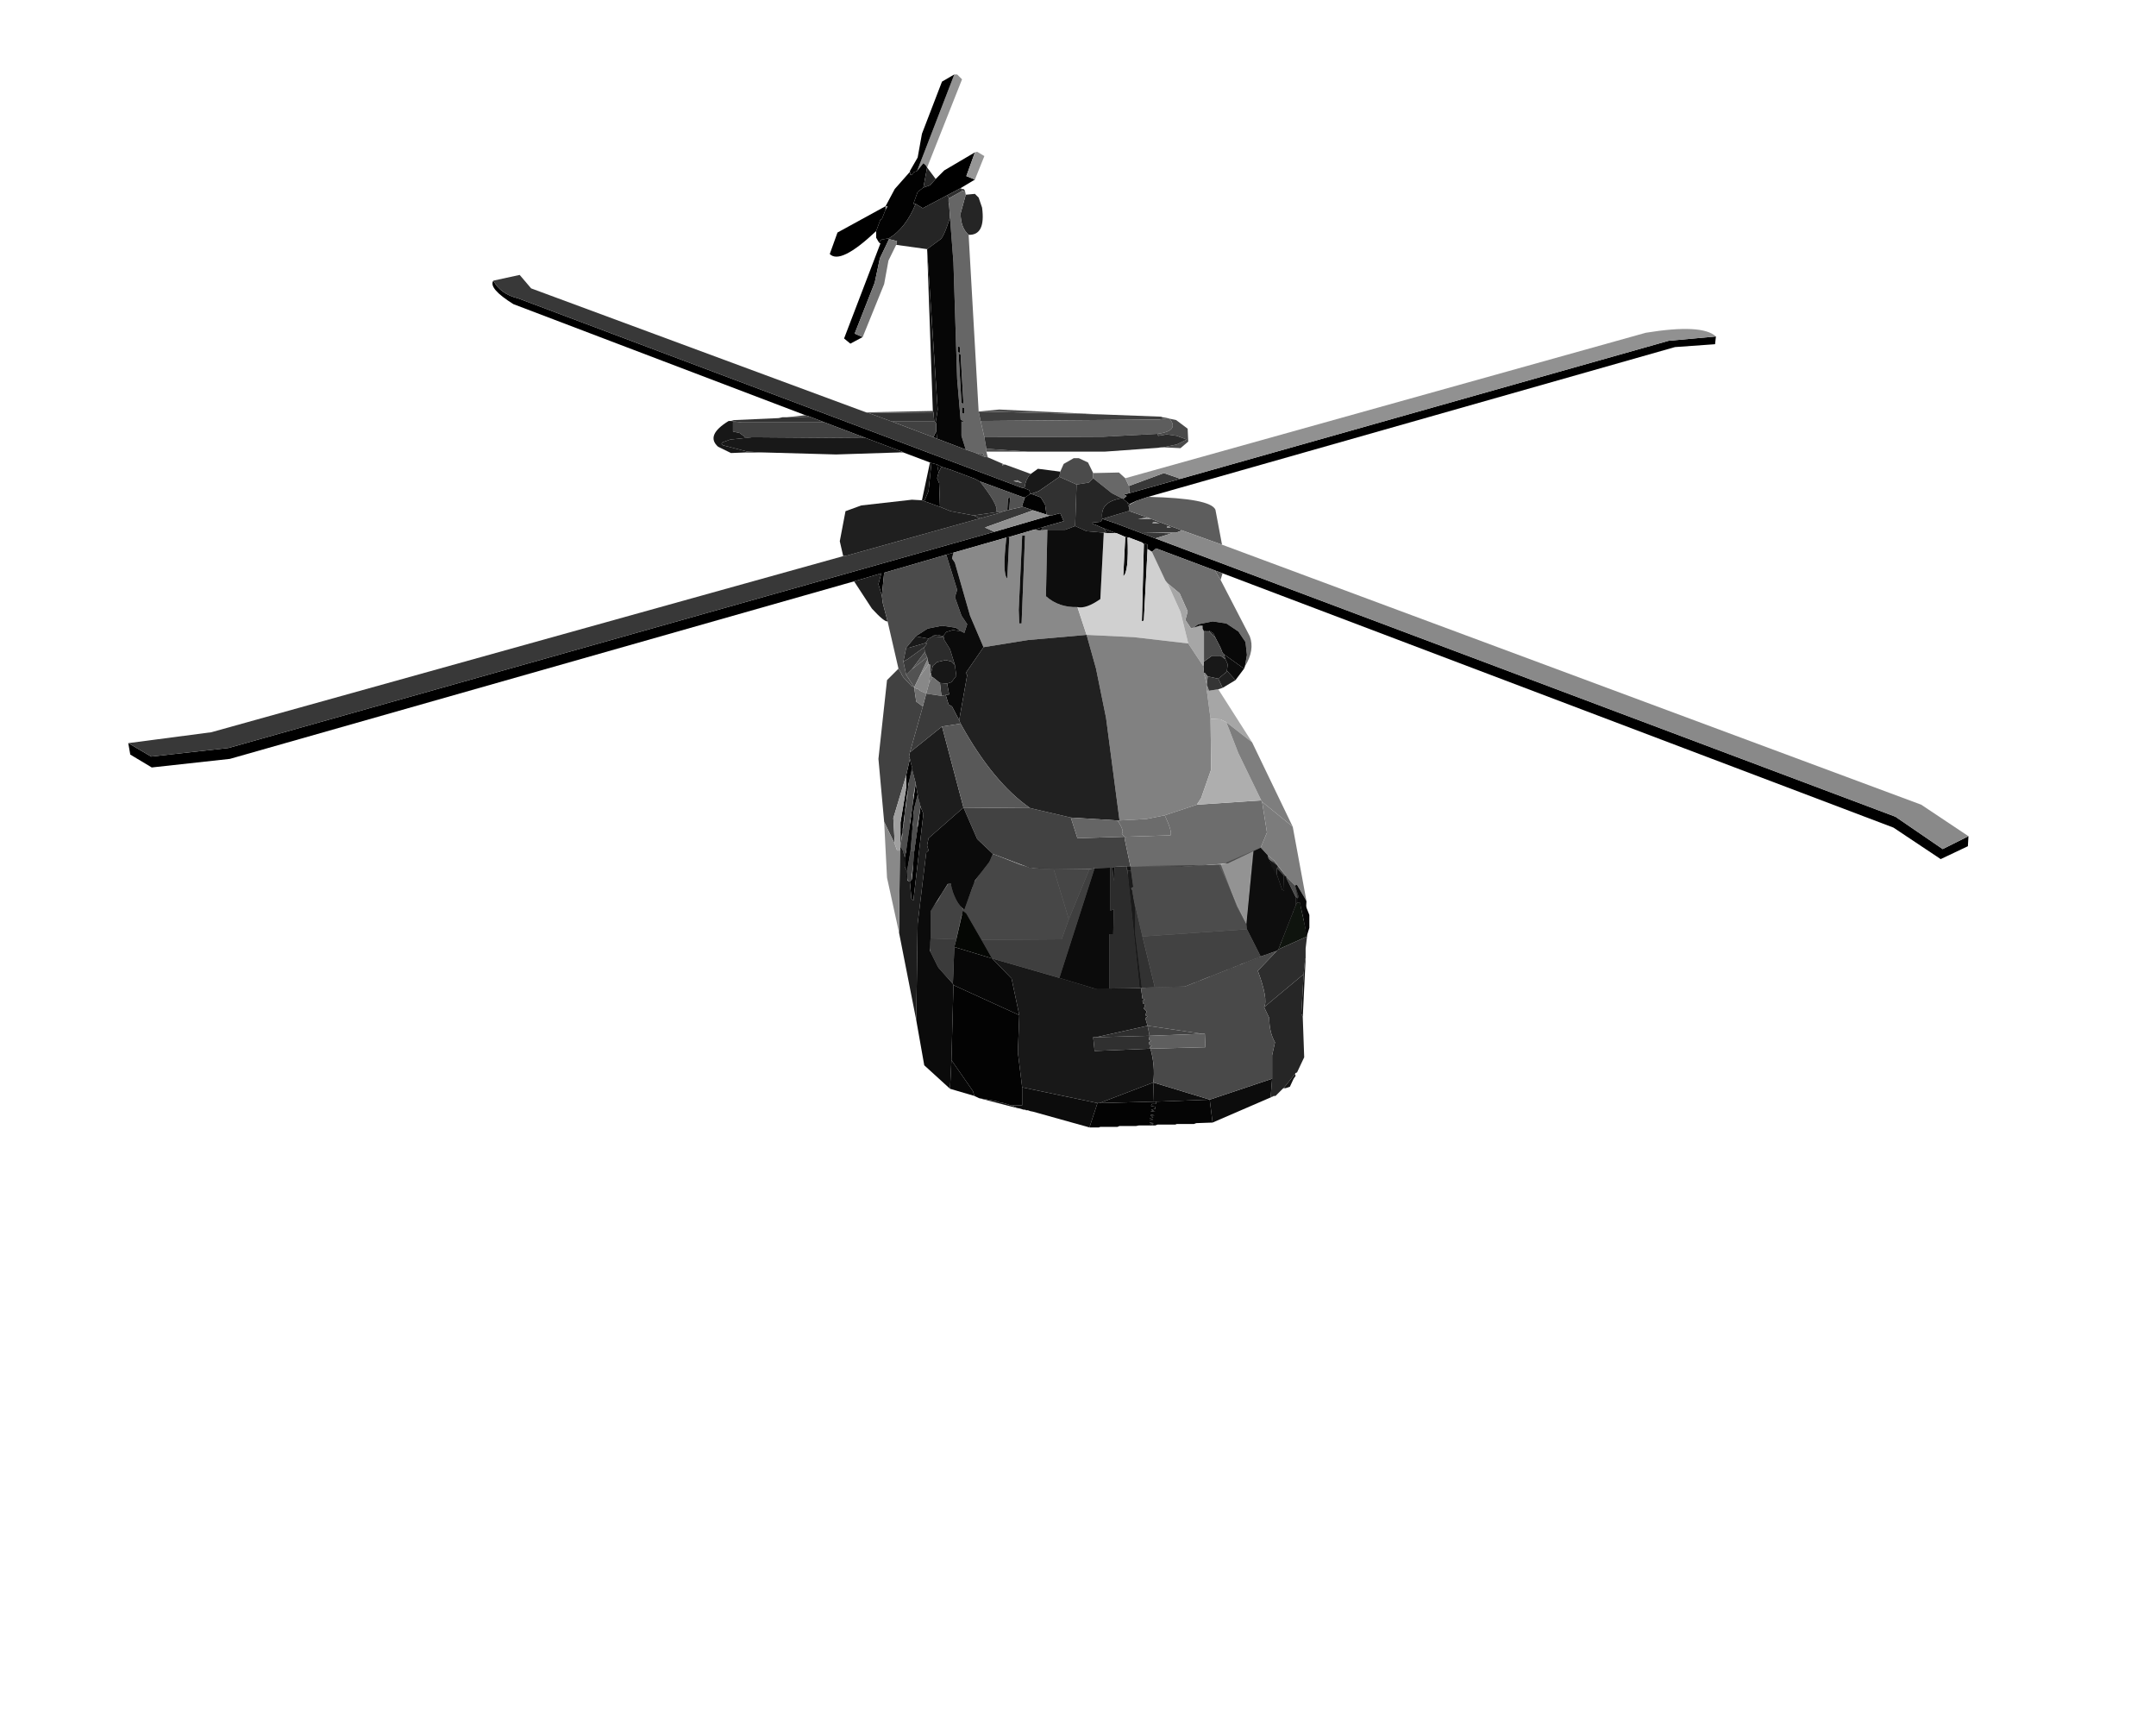 <?xml version="1.0" encoding="UTF-8" standalone="no"?>
<svg xmlns:xlink="http://www.w3.org/1999/xlink" height="299.1px" width="376.5px" xmlns="http://www.w3.org/2000/svg">
  <g transform="matrix(1.0, 0.0, 0.0, 1.0, 182.65, 150.0)">
    <use height="183.85" transform="matrix(1.0, 0.0, 0.0, 1.0, -160.25, -137.0)" width="321.35" xlink:href="#shape0"/>
  </g>
  <defs>
    <g id="shape0" transform="matrix(1.0, 0.0, 0.0, 1.0, 160.25, 137.0)">
      <path d="M-16.0 -137.0 L-15.5 -137.0 -14.65 -136.15 -20.75 -120.75 -21.0 -121.15 -21.4 -121.5 -22.5 -120.15 -16.0 -137.0" fill="#939393" fill-rule="evenodd" stroke="none"/>
      <path d="M-22.5 -120.15 L-21.4 -121.5 -21.0 -121.15 -20.75 -120.75 -21.4 -117.25 -22.4 -116.5 -23.15 -114.4 -22.75 -114.4 Q-24.5 -110.15 -27.4 -108.4 L-28.75 -108.15 -29.15 -107.65 -29.65 -108.5 -29.65 -109.65 -28.9 -111.65 -28.65 -111.75 -28.0 -113.4 -27.65 -114.0 -28.0 -114.0 -26.4 -117.0 -23.75 -120.0 -23.65 -119.75 -23.75 -119.5 -23.4 -119.5 -23.15 -119.75 -23.15 -119.9 -22.5 -120.15 M-19.65 -73.65 L-19.15 -74.75 -19.0 -73.4 -19.65 -73.65 M-20.0 -69.15 L-19.0 -68.9 -18.75 -67.5 -19.0 -66.5 -18.65 -65.65 -18.5 -61.5 -21.25 -62.5 -20.5 -64.25 -20.0 -69.15 M-3.65 -63.15 L-2.75 -63.75 -2.65 -63.75 -2.5 -63.75 -0.9 -63.15 -0.15 -61.9 0.1 -60.15 -2.25 -60.9 -4.0 -61.5 -4.15 -61.5 -4.15 -61.75 -3.75 -62.9 -3.65 -63.15 M-0.4 -58.0 L-0.9 -57.4 -1.25 -57.4 -2.15 -57.5 -0.4 -58.0 M-24.4 -14.65 L-23.75 -17.5 -23.5 -16.4 -23.4 -16.15 -23.4 -15.75 -24.0 -13.15 -25.4 -2.15 -25.4 -6.4 -24.4 -12.4 -24.4 -14.65 M-22.75 -13.25 L-22.4 -11.25 -23.0 -8.9 -23.65 -1.4 -24.25 2.1 -24.65 1.35 -24.65 -0.25 -24.4 -1.5 -22.75 -13.25 M-21.9 -9.15 L-21.4 -7.9 -23.15 7.25 -23.5 6.85 -23.75 4.0 -23.4 3.5 -23.0 -1.4 -21.9 -9.15 M38.85 -0.15 L39.6 0.6 39.35 0.75 38.85 -0.15" fill="#020202" fill-rule="evenodd" stroke="none"/>
      <path d="M19.1 -56.0 L148.35 -7.4 156.6 -1.75 161.1 -4.0 161.0 -2.25 156.25 0.0 148.0 -5.5 30.85 -49.9 29.5 -50.4 Q24.4 -52.3 19.25 -54.25 L18.5 -53.65 17.75 -54.15 17.75 -54.9 17.5 -55.0 17.1 -55.0 16.85 -55.25 14.5 -56.15 14.25 -56.15 14.0 -56.25 13.85 -56.25 12.35 -56.9 12.25 -56.9 10.1 -57.75 Q9.35 -58.05 8.6 -58.4 L8.25 -58.5 8.1 -58.75 9.6 -58.9 9.85 -59.4 12.1 -58.65 19.1 -56.0 M23.5 -66.4 L108.75 -90.5 117.0 -91.25 116.85 -89.9 109.85 -89.4 17.85 -63.25 16.1 -62.65 16.0 -62.65 14.6 -62.0 Q14.45 -62.1 14.25 -62.25 L13.5 -62.9 14.1 -63.4 13.6 -63.65 14.6 -63.9 23.5 -66.4 M-19.25 -118.75 L-17.75 -120.25 -12.4 -123.4 -13.9 -119.25 -12.4 -118.65 -14.9 -117.15 -17.25 -115.9 -21.5 -113.65 -22.75 -114.4 -23.15 -114.4 -22.4 -116.5 -21.4 -117.25 -20.25 -117.65 -19.25 -118.75 M-23.75 -120.0 L-23.75 -120.15 -22.4 -122.5 -21.65 -126.65 -18.15 -135.75 -16.0 -137.0 -22.5 -120.15 -23.15 -119.9 -23.15 -119.75 -23.4 -119.5 -23.75 -119.5 -23.65 -119.75 -23.75 -120.0 M-27.4 -108.4 L-27.4 -108.25 -29.0 -104.9 -29.9 -100.65 -33.4 -91.75 -32.0 -91.15 -34.15 -90.0 -35.25 -90.9 -28.9 -107.5 -29.15 -107.65 -28.75 -108.15 -27.4 -108.4 M-28.0 -114.0 L-28.0 -113.4 -28.65 -111.75 -28.9 -111.65 -29.65 -109.65 Q-35.9 -103.75 -37.75 -105.65 L-36.4 -109.4 -28.0 -114.0 M-96.5 -101.0 Q-95.25 -98.65 -92.15 -97.9 L-4.4 -64.9 -3.75 -64.75 -2.9 -64.4 -2.75 -63.75 -3.65 -63.15 -3.9 -63.15 -11.4 -65.9 -11.5 -65.9 -12.4 -66.4 -16.4 -67.9 -18.25 -68.5 -19.0 -68.9 -20.0 -69.15 -20.25 -69.25 -24.9 -71.0 -25.15 -71.15 -31.4 -73.5 -38.65 -76.25 -41.25 -77.25 -42.0 -77.5 -93.0 -96.9 Q-97.4 -99.65 -96.5 -101.0 M0.75 -60.0 L1.0 -60.0 2.5 -60.4 3.1 -59.0 -0.4 -58.0 -2.15 -57.5 -6.4 -56.25 -6.9 -56.15 -16.15 -53.5 -17.4 -53.15 -28.25 -50.0 -28.65 -46.0 -29.25 -48.0 -28.75 -49.9 -33.5 -48.5 -142.5 -17.5 -156.15 -16.0 -159.9 -18.25 -160.25 -20.25 -156.25 -17.9 -142.75 -19.4 -9.0 -57.15 0.75 -60.0 M-6.4 -61.0 L-6.4 -60.9 -6.75 -60.9 -6.4 -61.0" fill="#000000" fill-rule="evenodd" stroke="none"/>
      <path d="M-28.0 -113.4 L-28.0 -114.0 -27.65 -114.0 -28.0 -113.4" fill="#999999" fill-rule="evenodd" stroke="none"/>
      <path d="M-12.4 -123.4 L-12.0 -123.5 -10.75 -122.75 -12.4 -118.65 -13.9 -119.25 -12.4 -123.4" fill="#969696" fill-rule="evenodd" stroke="none"/>
      <path d="M-20.75 -120.75 L-19.25 -118.75 -20.25 -117.65 -21.4 -117.25 -20.75 -120.75 M-14.0 -116.0 L-12.4 -116.15 -11.75 -115.5 -11.15 -113.75 Q-10.5 -108.9 -13.5 -109.0 -14.9 -110.25 -14.9 -112.75 L-14.0 -116.0 M-22.75 -114.4 L-21.5 -113.65 -17.25 -115.9 -16.9 -115.4 -17.0 -115.25 -17.0 -114.75 -16.9 -114.15 -16.75 -112.0 Q-17.9 -108.4 -18.5 -108.15 L-20.75 -106.5 -26.15 -107.25 -26.0 -107.9 -27.4 -108.25 -27.4 -108.4 Q-24.5 -110.15 -22.75 -114.4" fill="#252525" fill-rule="evenodd" stroke="none"/>
      <path d="M-16.9 -115.4 L-17.25 -115.9 -14.9 -117.15 -14.75 -117.0 -14.65 -116.65 -16.9 -115.4" fill="#2e2e2e" fill-rule="evenodd" stroke="none"/>
      <path d="M-14.9 -117.15 L-14.65 -117.0 -14.75 -117.0 -14.9 -117.15 M-23.75 -17.5 L-23.9 -17.9 -23.75 -18.65 -18.15 -23.15 -14.4 -9.0 -20.5 -3.65 -20.75 -2.4 -20.5 -1.5 -20.9 -1.15 -22.4 11.25 -22.65 28.1 -25.65 12.85 -25.5 -1.5 -25.4 -2.15 -25.0 -1.5 -24.65 -0.25 -24.65 1.35 -24.25 2.1 -24.15 3.75 -23.75 4.0 -23.5 6.85 -23.15 7.25 -21.4 -7.9 -21.9 -9.15 -22.4 -11.25 -22.75 -13.25 -23.4 -15.75 -23.4 -16.15 -23.5 -16.4 -23.75 -17.5" fill="#1d1d1d" fill-rule="evenodd" stroke="none"/>
      <path d="M-14.65 -117.0 L-14.4 -117.0 -14.15 -116.75 -14.65 -116.65 -14.75 -117.0 -14.65 -117.0 M38.1 25.85 Q38.85 24.5 37.0 19.5 L40.35 16.0 40.6 15.75 45.6 13.5 45.35 15.6 45.35 17.25 45.35 17.3 45.25 17.5 45.0 20.1 38.1 25.85" fill="#2d2d2d" fill-rule="evenodd" stroke="none"/>
      <path d="M-14.15 -116.75 L-14.0 -116.0 -14.9 -112.75 Q-14.9 -110.25 -13.5 -109.0 L-11.75 -78.15 -11.4 -76.5 -10.75 -73.65 -10.4 -71.65 -10.4 -71.15 -10.15 -70.15 -10.75 -70.25 -11.0 -70.9 -12.25 -70.9 -14.0 -71.5 -14.75 -73.9 -14.75 -76.4 -14.15 -76.25 -14.9 -76.75 -15.5 -83.75 -16.15 -104.15 -16.75 -112.0 -16.9 -114.15 -17.0 -114.75 -17.0 -115.25 -16.9 -115.4 -14.65 -116.65 -14.15 -116.75 M-14.25 -78.75 L-14.65 -78.9 -14.65 -77.9 -14.25 -77.75 -14.25 -78.75 M-14.9 -88.15 L-15.25 -88.25 -14.75 -79.65 -14.4 -79.5 -14.9 -88.15 M-15.4 -88.5 L-15.0 -88.4 -15.0 -89.4 -15.4 -89.5 -15.4 -88.5" fill="#666666" fill-rule="evenodd" stroke="none"/>
      <path d="M-20.75 -106.5 L-18.5 -108.15 Q-17.9 -108.4 -16.75 -112.0 L-16.15 -104.15 -15.5 -83.75 -14.9 -76.75 -14.15 -76.25 -14.75 -76.4 -14.75 -73.9 -14.0 -71.5 -19.0 -73.4 -19.15 -74.75 -19.15 -76.0 -19.25 -76.25 -18.9 -78.5 -20.75 -106.5 M-15.4 -88.5 L-15.4 -89.5 -15.0 -89.4 -15.0 -88.4 -15.4 -88.5 M-14.9 -88.15 L-14.4 -79.5 -14.75 -79.65 -15.25 -88.25 -14.9 -88.15 M-14.25 -78.75 L-14.25 -77.75 -14.65 -77.9 -14.65 -78.9 -14.25 -78.75 M-19.0 -68.9 L-18.25 -68.5 -18.75 -67.5 -19.0 -68.9" fill="#060606" fill-rule="evenodd" stroke="none"/>
      <path d="M-27.4 -108.25 L-26.0 -107.9 -26.15 -107.25 -27.5 -104.5 -28.25 -100.4 -32.0 -91.15 -33.4 -91.75 -29.9 -100.65 -29.0 -104.9 -27.4 -108.25" fill="#757575" fill-rule="evenodd" stroke="none"/>
      <path d="M-19.65 -78.0 L-19.75 -78.25 -20.75 -106.5 -18.9 -78.5 -19.25 -76.25 -19.5 -76.4 -19.65 -78.0 M-3.9 -63.15 L-3.65 -63.15 -3.75 -62.9 -3.75 -63.0 -3.9 -63.15 M-11.65 41.75 L-8.75 42.25 -8.0 42.5 -7.75 42.5 -6.5 42.85 -6.15 43.0 -5.75 43.1 -4.9 43.5 -11.65 41.75" fill="#141414" fill-rule="evenodd" stroke="none"/>
      <path d="M-31.0 -77.9 L-31.4 -78.0 -19.75 -78.25 -19.65 -78.0 -31.0 -77.9 M-24.9 -71.0 L-25.75 -71.0 -25.15 -71.15 -24.9 -71.0 M-45.25 -77.15 L-42.0 -77.5 -41.25 -77.25 -45.25 -77.15 M4.35 -7.25 L5.5 -3.65 13.75 -3.9 13.75 -3.5 14.75 1.25 14.0 1.25 12.0 1.35 11.6 1.5 11.25 1.5 8.5 1.6 7.6 1.75 1.35 1.75 -2.65 1.6 -9.25 -0.9 -12.0 -3.5 -14.4 -9.0 -2.75 -8.9 4.35 -7.25" fill="#424242" fill-rule="evenodd" stroke="none"/>
      <path d="M19.1 -56.0 L12.1 -58.65 9.85 -59.4 14.35 -60.75 14.6 -60.75 17.75 -59.65 16.1 -59.4 18.35 -59.4 23.75 -57.4 22.75 -57.0 16.85 -57.0 22.0 -56.9 19.1 -56.0 M23.5 -66.4 L14.6 -63.9 14.5 -65.15 20.6 -67.4 23.5 -66.4 M-10.15 -70.15 L-7.5 -69.0 -7.65 -68.75 -7.15 -68.9 -2.65 -67.25 -3.0 -66.9 -3.4 -66.15 -3.65 -65.4 -3.65 -65.15 -3.75 -64.9 -3.75 -64.75 -4.4 -64.9 -92.15 -97.9 Q-95.25 -98.65 -96.5 -101.0 L-91.9 -102.0 -89.9 -99.65 -31.4 -78.0 -31.0 -77.9 -26.9 -76.4 -19.65 -73.65 -19.0 -73.4 -14.0 -71.5 -12.25 -70.9 -10.75 -70.25 -10.15 -70.15 M-35.4 -52.9 L-34.75 -53.0 -11.5 -59.5 -8.25 -60.4 -7.65 -60.65 -6.75 -60.9 -6.4 -60.9 -6.4 -61.0 -4.15 -61.5 -4.0 -61.5 -2.25 -60.9 -10.65 -57.9 -9.0 -57.15 -142.75 -19.4 -156.25 -17.9 -160.25 -20.25 -145.75 -22.15 -35.4 -52.9 M-4.15 -65.65 L-5.0 -66.15 -5.65 -66.0 -4.15 -65.65 M21.1 -57.9 L21.85 -57.9 21.25 -58.15 21.1 -57.9 M18.6 -58.65 L19.85 -58.65 18.75 -58.9 18.6 -58.65 M12.1 -58.65 L18.6 -59.0 12.1 -58.65" fill="#383838" fill-rule="evenodd" stroke="none"/>
      <path d="M-31.0 -77.9 L-19.65 -78.0 -19.5 -76.4 -26.9 -76.4 -31.0 -77.9 M-55.0 -76.5 L-54.5 -76.65 -46.65 -77.0 -46.0 -77.15 -45.25 -77.15 -41.25 -77.25 -38.65 -76.25 -53.15 -76.25 -55.0 -76.5" fill="#333333" fill-rule="evenodd" stroke="none"/>
      <path d="M-19.5 -76.4 L-19.25 -76.25 -19.15 -76.0 -19.15 -74.75 -19.65 -73.65 -26.9 -76.4 -19.5 -76.4 M-31.4 -73.5 L-51.4 -73.65 -52.5 -73.65 -53.5 -74.4 -54.65 -74.65 -54.65 -76.25 -53.15 -76.25 -38.65 -76.25 -31.4 -73.5 M-25.75 -33.25 L-25.25 -32.4 -25.15 -32.15 -24.9 -31.75 -23.5 -30.25 -23.0 -30.0 -23.0 -29.9 -22.65 -27.5 -21.5 -26.65 -23.75 -18.65 -23.9 -17.9 -23.75 -17.5 -24.4 -14.65 -26.65 -7.15 -26.4 -2.65 -28.25 -6.5 -29.25 -17.5 -27.75 -31.25 -25.75 -33.25" fill="#414141" fill-rule="evenodd" stroke="none"/>
      <path d="M-11.75 -78.15 L-8.15 -78.5 9.35 -77.65 -11.75 -78.15 M-3.25 -71.15 L-10.4 -71.15 -10.4 -71.65 -3.25 -71.15" fill="#4d4d4d" fill-rule="evenodd" stroke="none"/>
      <path d="M9.35 -77.65 L9.5 -77.65 20.1 -77.25 20.35 -77.15 21.25 -77.0 19.75 -76.75 -11.4 -76.5 -11.75 -78.15 9.35 -77.65" fill="#3f3f3f" fill-rule="evenodd" stroke="none"/>
      <path d="M29.5 -50.4 L30.85 -49.9 30.5 -48.75 29.5 -50.4 M30.75 -54.9 L23.75 -57.4 18.35 -59.4 17.75 -59.65 14.6 -60.75 14.5 -61.4 14.6 -61.9 16.0 -62.65 16.1 -62.65 17.85 -63.25 Q28.75 -63.0 29.6 -61.0 L30.75 -54.9 M21.25 -77.0 L21.6 -76.9 Q23.35 -74.75 19.5 -74.25 L10.1 -73.75 -10.75 -73.65 -11.4 -76.5 19.75 -76.75 21.25 -77.0" fill="#5d5d5d" fill-rule="evenodd" stroke="none"/>
      <path d="M-52.5 -71.0 L-55.0 -70.9 -57.25 -72.0 Q-59.5 -74.0 -55.4 -76.5 L-55.0 -76.5 -53.15 -76.25 -54.65 -76.25 -54.65 -74.65 -53.5 -74.4 -52.5 -73.65 -51.4 -73.65 -55.15 -73.25 -56.5 -72.75 -56.65 -72.5 -56.4 -72.25 -52.15 -71.15 -52.5 -71.0 M-15.9 -33.9 L-15.65 -32.0 -16.5 -30.9 -17.25 -30.65 -18.5 -30.75 -19.75 -31.75 -19.9 -31.75 -20.15 -32.65 -20.0 -32.75 -19.75 -33.75 -19.0 -34.4 -17.5 -34.75 -16.5 -34.5 -15.9 -33.9" fill="#171717" fill-rule="evenodd" stroke="none"/>
      <path d="M-49.25 -71.0 L-52.5 -71.0 -52.15 -71.15 -49.25 -71.0" fill="#1e1e1e" fill-rule="evenodd" stroke="none"/>
      <path d="M-25.75 -71.0 L-36.65 -70.65 -49.25 -71.0 -52.15 -71.15 -56.4 -72.25 -56.65 -72.5 -56.5 -72.75 -55.15 -73.25 -51.4 -73.65 -31.4 -73.5 -25.15 -71.15 -25.75 -71.0 M27.6 -34.5 L29.0 -35.5 30.5 -35.5 31.35 -34.9 31.75 -34.0 31.6 -32.9 31.5 -32.65 30.1 -31.5 28.25 -31.9 27.75 -32.5 27.6 -32.5 27.5 -33.65 27.6 -34.5 M-9.4 17.35 L2.35 20.75 8.5 22.6 11.1 22.6 16.6 22.5 16.85 24.35 17.25 24.5 16.85 24.75 17.0 25.25 17.35 25.35 17.1 26.1 17.6 26.6 17.35 27.25 17.75 27.5 17.35 27.75 17.75 29.1 8.75 31.1 8.25 31.1 8.5 33.5 18.25 33.1 Q19.1 36.1 18.75 39.0 L9.35 42.6 9.0 42.6 -4.15 39.85 -4.9 33.75 -4.65 27.25 -6.0 20.85 -9.4 17.35" fill="#181818" fill-rule="evenodd" stroke="none"/>
      <path d="M21.6 -76.9 L22.75 -76.65 24.75 -75.15 24.85 -72.9 23.5 -71.75 20.5 -71.9 22.85 -72.4 24.6 -73.25 22.85 -73.9 21.1 -74.15 19.6 -73.9 19.5 -74.25 Q23.35 -74.75 21.6 -76.9" fill="#4a4a4a" fill-rule="evenodd" stroke="none"/>
      <path d="M19.45 -71.8 L10.35 -71.15 -3.25 -71.15 -10.4 -71.65 -10.75 -73.65 10.1 -73.75 19.5 -74.25 19.6 -73.9 21.1 -74.15 22.85 -73.9 24.6 -73.25 22.85 -72.4 20.5 -71.9 20.1 -71.9 19.45 -71.8 M-17.75 -38.25 L-16.75 -36.65 -15.9 -33.9 -16.5 -34.5 -17.5 -34.75 -19.0 -34.4 -19.75 -33.75 -20.0 -32.75 -20.15 -32.65 -20.15 -33.9 -20.5 -34.0 -20.65 -34.9 -20.75 -35.25 -21.15 -36.15 -21.25 -37.0 -20.75 -37.65 -21.0 -37.75 -20.5 -38.5 -19.75 -38.9 -17.9 -38.75 -17.75 -38.25" fill="#2c2c2c" fill-rule="evenodd" stroke="none"/>
      <path d="M20.5 -71.9 L19.45 -71.8 20.1 -71.9 20.5 -71.9 M-12.65 -60.0 L-8.15 -60.65 -7.65 -60.65 -8.25 -60.4 -11.5 -59.5 -12.65 -60.0" fill="#282828" fill-rule="evenodd" stroke="none"/>
      <path d="M-12.25 -70.9 L-11.0 -70.9 -10.75 -70.25 -12.25 -70.9 M-11.5 -65.9 L-11.4 -65.9 -3.9 -63.15 -3.75 -63.0 -3.75 -62.9 -4.15 -61.75 -4.15 -61.5 -6.4 -61.0 -6.25 -63.15 -6.65 -63.0 -6.75 -60.9 -7.65 -60.65 -8.15 -60.65 -8.65 -60.75 Q-8.25 -61.75 -11.5 -65.9 M-20.75 -35.25 L-20.65 -34.9 -22.15 -31.75 -23.0 -30.0 -24.4 -32.15 -23.4 -33.15 -20.75 -35.25" fill="#525252" fill-rule="evenodd" stroke="none"/>
      <path d="M-20.25 -69.25 L-20.0 -69.15 -20.5 -64.25 -21.25 -62.5 -21.65 -62.65 -20.25 -69.25" fill="#101010" fill-rule="evenodd" stroke="none"/>
      <path d="M-21.25 -62.5 L-18.5 -61.5 -16.65 -60.75 -12.65 -60.0 -11.5 -59.5 -34.75 -53.0 -35.4 -52.9 -36.0 -55.5 -35.0 -60.75 -32.25 -61.75 -23.4 -62.75 -21.65 -62.65 -21.25 -62.5 M30.1 -31.5 L31.5 -32.65 31.6 -32.9 33.1 -31.25 30.85 -29.9 30.1 -31.5 M-33.5 -48.5 L-28.75 -49.9 -29.25 -48.0 -28.65 -46.0 -28.5 -44.75 -27.65 -41.5 Q-28.25 -41.4 -30.4 -43.75 L-33.5 -48.5" fill="#1f1f1f" fill-rule="evenodd" stroke="none"/>
      <path d="M161.1 -4.0 L156.6 -1.75 148.35 -7.4 19.1 -56.0 22.0 -56.9 16.85 -57.0 22.75 -57.0 23.75 -57.4 30.75 -54.9 152.85 -9.5 161.1 -4.0 M-7.5 -69.0 L-7.15 -68.9 -7.65 -68.75 -7.5 -69.0 M-4.15 -65.65 L-5.65 -66.0 -5.0 -66.15 -4.15 -65.65 M-0.9 -57.4 L0.25 -57.5 0.0 -45.9 Q2.25 -43.9 5.5 -44.0 L7.1 -39.15 -3.15 -38.25 -10.9 -37.0 -13.25 -42.5 -15.9 -51.75 -16.4 -52.5 -16.15 -53.5 -6.9 -56.15 Q-7.65 -49.75 -6.75 -49.0 L-6.4 -56.25 -2.15 -57.5 -1.25 -57.4 -0.9 -57.4 M-3.65 -56.5 L-4.15 -56.5 -4.75 -43.5 -4.65 -41.15 -4.25 -41.15 -3.65 -56.5 M17.75 -59.65 L18.35 -59.4 16.1 -59.4 17.75 -59.65 M18.6 -58.65 L18.75 -58.9 19.85 -58.65 18.6 -58.65 M21.1 -57.9 L21.25 -58.15 21.85 -57.9 21.1 -57.9 M12.1 -58.65 L18.6 -59.0 12.1 -58.65 M-28.25 -6.5 L-26.4 -2.65 -26.0 -1.5 -25.5 -1.5 -25.65 12.85 -27.75 3.25 -28.25 -6.5 M-23.75 4.0 L-24.15 3.75 -24.25 2.1 -23.65 -1.4 -23.0 -1.4 -23.4 3.5 -23.75 4.0 M-24.65 -0.25 L-25.0 -1.5 -24.4 -1.5 -24.65 -0.25 M-9.25 -0.9 L-2.65 1.6 1.35 1.75 4.0 10.5 2.75 14.0 -11.25 14.1 -13.9 9.5 -14.5 9.0 -15.65 14.0 -20.15 13.85 -20.15 9.1 -17.15 4.35 -16.65 4.25 Q-15.9 7.6 -14.25 8.85 L-12.4 3.75 -9.9 0.5 -9.25 -0.9" fill="#898989" fill-rule="evenodd" stroke="none"/>
      <path d="M-18.25 -68.5 L-16.4 -67.9 -12.4 -66.4 -11.5 -65.9 Q-8.25 -61.75 -8.65 -60.75 L-8.15 -60.65 -12.65 -60.0 -16.65 -60.75 -18.5 -61.5 -18.65 -65.65 -19.0 -66.5 -18.75 -67.5 -18.25 -68.5" fill="#232323" fill-rule="evenodd" stroke="none"/>
      <path d="M2.5 -67.65 L3.1 -69.0 4.85 -70.0 5.75 -70.0 7.35 -69.25 8.25 -67.4 8.25 -66.5 7.5 -65.75 5.35 -65.4 2.35 -66.75 2.5 -67.65 M-17.4 -53.15 L-15.5 -47.0 -15.9 -45.75 -14.75 -42.5 -13.75 -41.0 -14.25 -39.5 -14.75 -39.75 -15.75 -40.4 -18.15 -40.75 -20.65 -40.25 -22.75 -38.9 -24.4 -36.9 -24.9 -34.5 -24.4 -32.15 -23.0 -30.0 -23.5 -30.25 -24.9 -31.75 -25.15 -32.15 -25.25 -32.4 -25.75 -33.25 -27.65 -41.5 -28.5 -44.75 -28.65 -46.0 -28.25 -50.0 -17.4 -53.15" fill="#4b4b4b" fill-rule="evenodd" stroke="none"/>
      <path d="M14.6 -63.9 L13.6 -63.65 14.1 -63.4 13.5 -62.9 13.25 -63.0 11.5 -63.9 8.25 -66.5 8.25 -67.4 12.75 -67.5 13.85 -66.5 14.5 -65.15 14.6 -63.9" fill="#686868" fill-rule="evenodd" stroke="none"/>
      <path d="M117.0 -91.25 L108.75 -90.5 23.5 -66.4 20.6 -67.4 14.5 -65.15 13.85 -66.5 104.75 -91.9 Q114.6 -93.5 117.0 -91.25 M0.1 -60.15 L0.75 -60.0 -9.0 -57.15 -10.65 -57.9 -2.25 -60.9 0.1 -60.15" fill="#919191" fill-rule="evenodd" stroke="none"/>
      <path d="M-2.65 -67.25 L-1.4 -68.15 2.5 -67.65 2.35 -66.75 -1.25 -64.25 -2.65 -63.75 -2.75 -63.75 -2.9 -64.4 -3.75 -64.75 -3.75 -64.9 -3.65 -65.15 -3.65 -65.4 -3.4 -66.15 -3.0 -66.9 -2.65 -67.25 M27.6 -39.75 L27.85 -39.9 28.5 -39.9 29.25 -39.4 29.6 -38.65 28.5 -39.75 27.6 -39.75 M-17.9 -38.75 L-19.75 -38.9 -19.75 -39.0 -18.9 -39.15 -17.9 -38.9 -17.9 -38.75 M-20.5 -38.5 L-21.0 -37.75 -23.9 -36.9 -24.4 -36.9 -22.75 -38.9 -20.5 -38.5" fill="#191919" fill-rule="evenodd" stroke="none"/>
      <path d="M-2.65 -63.75 L-1.25 -64.25 2.35 -66.75 5.35 -65.4 5.1 -58.15 3.35 -57.5 0.25 -57.5 -0.9 -57.4 -0.4 -58.0 3.1 -59.0 2.5 -60.4 1.0 -60.0 0.75 -60.0 0.1 -60.15 -0.15 -61.9 -0.9 -63.15 -2.5 -63.75 -2.65 -63.75" fill="#313131" fill-rule="evenodd" stroke="none"/>
      <path d="M9.85 -59.4 L9.6 -58.9 8.1 -58.75 8.25 -58.5 8.6 -58.4 Q9.35 -58.05 10.1 -57.75 L10.6 -56.9 10.1 -57.0 7.1 -57.25 5.1 -58.15 5.35 -65.4 7.5 -65.75 8.25 -66.5 11.5 -63.9 13.25 -63.0 Q9.35 -62.4 9.85 -59.4 M39.5 38.35 L39.5 34.25 40.0 32.0 Q39.0 30.25 39.0 27.75 L38.1 25.85 45.0 20.1 44.6 27.0 44.85 27.6 45.1 34.6 43.85 37.25 43.6 37.35 43.5 37.5 41.5 40.0 41.35 40.1 40.1 41.35 39.85 41.35 39.25 41.5 39.5 38.35" fill="#262626" fill-rule="evenodd" stroke="none"/>
      <path d="M-6.75 -60.9 L-6.65 -63.0 -6.25 -63.15 -6.4 -61.0 -6.75 -60.9 M-16.15 -53.5 L-16.4 -52.5 -15.9 -51.75 -13.25 -42.5 -10.9 -37.0 -14.0 -32.5 -13.75 -32.15 -15.15 -24.25 -16.4 -26.65 -17.0 -27.0 -17.5 -28.65 -16.9 -28.75 -17.25 -30.65 -16.5 -30.9 -15.65 -32.0 -15.9 -33.9 -16.75 -36.65 -17.75 -38.25 -17.9 -39.0 -17.4 -39.65 -16.25 -40.0 -14.75 -39.75 -14.25 -39.5 -13.75 -41.0 -14.75 -42.5 -15.9 -45.75 -15.5 -47.0 -17.4 -53.15 -16.15 -53.5 M-6.4 -56.25 L-6.75 -49.0 Q-7.65 -49.75 -6.9 -56.15 L-6.4 -56.25 M-22.65 28.1 L-22.4 11.25 -20.9 -1.15 -20.5 -1.5 -20.75 -2.4 -20.5 -3.65 -14.4 -9.0 -12.0 -3.5 -9.25 -0.9 -9.9 0.5 -12.4 3.75 -14.25 8.85 Q-15.9 7.6 -16.65 4.25 L-17.15 4.35 -20.15 9.1 -20.15 13.85 -20.25 16.0 -18.9 18.75 -18.75 19.0 -16.25 21.75 -16.15 22.0 -16.5 35.1 -16.75 40.1 -21.25 36.0 -22.65 28.1" fill="#0b0b0b" fill-rule="evenodd" stroke="none"/>
      <path d="M10.1 -57.75 L12.25 -56.9 10.6 -56.9 10.1 -57.75 M13.5 -62.9 L14.25 -62.25 14.5 -61.4 14.6 -60.75 14.35 -60.75 9.85 -59.4 Q9.35 -62.4 13.25 -63.0 L13.5 -62.9" fill="#151515" fill-rule="evenodd" stroke="none"/>
      <path d="M13.85 -56.25 L14.0 -56.25 14.25 -56.15 Q14.5 -50.0 13.5 -49.4 L13.85 -56.25 M17.1 -55.0 L17.5 -55.0 17.75 -54.9 17.75 -54.15 17.1 -41.65 16.75 -41.5 17.1 -55.0 M14.25 -62.25 Q14.45 -62.1 14.6 -62.0 L14.6 -61.9 14.5 -61.4 14.25 -62.25 M31.1 -35.75 L34.6 -33.25 33.1 -31.25 31.6 -32.9 31.75 -34.0 31.35 -34.9 31.25 -35.15 31.1 -35.75 M-4.15 39.85 L9.0 42.6 7.6 46.85 -2.25 44.1 -2.75 44.0 -3.15 43.85 -3.4 43.85 -3.65 43.75 -3.9 43.75 -4.75 43.5 -4.9 43.5 -5.75 43.1 -6.15 43.0 -4.15 43.0 -4.15 39.85 M28.6 42.0 L39.5 38.35 39.25 41.5 39.85 41.35 29.1 46.0 28.6 42.0" fill="#0c0c0c" fill-rule="evenodd" stroke="none"/>
      <path d="M12.25 -56.9 L12.35 -56.9 13.85 -56.25 13.5 -49.4 Q14.5 -50.0 14.25 -56.15 L14.5 -56.15 16.85 -55.25 17.1 -55.0 16.75 -41.5 17.1 -41.65 17.75 -54.15 18.5 -53.65 20.85 -48.65 21.25 -48.15 23.5 -43.15 24.85 -37.65 15.35 -38.75 7.1 -39.15 5.5 -44.0 Q7.0 -43.65 9.5 -45.4 L10.1 -57.0 10.6 -56.9 12.25 -56.9" fill="#d0d0d0" fill-rule="evenodd" stroke="none"/>
      <path d="M0.25 -57.5 L3.35 -57.5 5.1 -58.15 7.1 -57.25 10.1 -57.0 9.5 -45.4 Q7.0 -43.65 5.5 -44.0 2.25 -43.9 0.0 -45.9 L0.25 -57.5 M-3.65 -56.5 L-4.25 -41.15 -4.65 -41.15 -4.75 -43.5 -4.15 -56.5 -3.65 -56.5 M19.25 42.35 L18.85 42.35 18.75 39.0 28.6 42.0 19.25 42.35" fill="#0d0d0d" fill-rule="evenodd" stroke="none"/>
      <path d="M18.5 -53.65 L19.25 -54.25 Q24.4 -52.3 29.5 -50.4 L30.5 -48.75 35.6 -38.9 Q36.5 -36.5 34.75 -33.65 L35.1 -35.65 34.85 -37.9 33.6 -39.75 31.5 -41.15 29.1 -41.5 26.6 -41.0 25.75 -40.4 25.35 -40.25 24.35 -41.75 24.75 -43.25 23.35 -46.4 21.25 -48.15 20.85 -48.65 18.5 -53.65 M38.75 -0.65 L39.85 0.25 42.0 3.1 41.5 2.85 40.35 1.6 39.6 0.6 38.85 -0.15 38.75 -0.65" fill="#6e6e6e" fill-rule="evenodd" stroke="none"/>
      <path d="M21.25 -48.15 L23.35 -46.4 24.75 -43.25 24.35 -41.75 25.35 -40.25 25.75 -40.4 26.85 -40.75 27.35 -40.75 27.35 -40.25 27.6 -39.75 27.6 -34.5 27.5 -33.65 24.85 -37.65 23.5 -43.15 21.25 -48.15 M28.75 -24.5 L28.1 -29.4 28.5 -29.4 30.1 -29.65 36.0 -20.4 31.5 -23.9 30.5 -24.4 28.75 -24.5" fill="#a6a6a6" fill-rule="evenodd" stroke="none"/>
      <path d="M24.85 -37.65 L27.5 -33.65 27.6 -32.5 27.6 -32.15 27.75 -31.9 28.1 -30.4 28.1 -29.4 28.75 -24.5 28.85 -15.65 27.1 -10.65 26.35 -9.5 20.75 -7.65 17.5 -7.0 12.85 -6.75 10.5 -24.65 8.75 -33.25 7.1 -39.15 15.35 -38.75 24.85 -37.65" fill="#818181" fill-rule="evenodd" stroke="none"/>
      <path d="M-14.75 -39.75 L-16.25 -40.0 -17.4 -39.65 -17.9 -39.0 -17.75 -38.25 -17.9 -38.75 -17.9 -38.9 -18.9 -39.15 -19.75 -39.0 -19.75 -38.9 -20.5 -38.5 -22.75 -38.9 -20.65 -40.25 -18.15 -40.75 -15.75 -40.4 -14.75 -39.75 M25.75 -40.4 L26.6 -41.0 29.1 -41.5 31.5 -41.15 33.6 -39.75 34.85 -37.9 35.1 -35.65 34.75 -33.65 34.6 -33.25 31.1 -35.75 30.85 -36.0 30.5 -36.9 29.6 -38.65 29.25 -39.4 28.5 -39.9 27.85 -39.9 27.6 -39.75 27.35 -40.25 27.35 -40.75 26.85 -40.75 25.75 -40.4" fill="#080808" fill-rule="evenodd" stroke="none"/>
      <path d="M29.6 -38.65 L30.5 -36.9 30.85 -36.0 31.1 -35.75 31.25 -35.15 31.35 -34.9 30.5 -35.5 29.0 -35.5 27.6 -34.5 27.6 -39.75 28.5 -39.75 29.6 -38.65" fill="#484848" fill-rule="evenodd" stroke="none"/>
      <path d="M-21.0 -37.75 L-20.75 -37.65 -21.25 -37.0 -24.15 -34.9 -24.9 -34.5 -24.4 -36.9 -23.9 -36.9 -21.0 -37.75" fill="#2b2b2b" fill-rule="evenodd" stroke="none"/>
      <path d="M-21.25 -37.0 L-21.15 -36.15 -23.4 -33.15 -24.4 -32.15 -24.9 -34.5 -24.15 -34.9 -21.25 -37.0" fill="#393939" fill-rule="evenodd" stroke="none"/>
      <path d="M-15.15 -24.25 L-13.75 -32.15 -14.0 -32.5 -10.9 -37.0 -3.15 -38.25 7.1 -39.15 8.75 -33.25 10.5 -24.65 12.85 -6.75 12.5 -6.75 4.35 -7.25 -2.75 -8.9 Q-9.25 -13.4 -14.9 -23.65 L-15.15 -24.25" fill="#212121" fill-rule="evenodd" stroke="none"/>
      <path d="M12.85 -6.75 L17.5 -7.0 20.75 -7.65 Q22.1 -4.75 21.75 -4.15 L13.75 -3.9 13.25 -4.4 Q13.75 -4.9 12.5 -6.75 L12.85 -6.75" fill="#6c6c6c" fill-rule="evenodd" stroke="none"/>
      <path d="M20.75 -7.65 L26.35 -9.5 37.6 -10.25 37.75 -10.0 38.6 -4.65 37.5 -2.0 36.25 -1.4 31.75 0.75 30.5 0.85 23.75 1.35 14.75 1.25 13.75 -3.5 13.75 -3.9 21.75 -4.15 Q22.1 -4.75 20.75 -7.65" fill="#6d6d6d" fill-rule="evenodd" stroke="none"/>
      <path d="M26.35 -9.5 L27.1 -10.65 28.85 -15.65 28.75 -24.5 30.5 -24.4 31.5 -23.9 33.6 -18.5 37.6 -10.25 26.35 -9.5" fill="#aeaeae" fill-rule="evenodd" stroke="none"/>
      <path d="M37.75 -10.0 L37.6 -10.25 33.6 -18.5 31.5 -23.9 36.0 -20.4 43.1 -5.65 37.75 -10.0" fill="#7e7e7e" fill-rule="evenodd" stroke="none"/>
      <path d="M28.1 -29.4 L28.1 -30.4 28.5 -29.4 28.1 -29.4" fill="#838383" fill-rule="evenodd" stroke="none"/>
      <path d="M27.6 -32.5 L27.75 -32.5 28.25 -31.9 28.1 -30.4 27.75 -31.9 27.6 -32.15 27.6 -32.5" fill="#828282" fill-rule="evenodd" stroke="none"/>
      <path d="M-21.15 -36.15 L-20.75 -35.25 -23.4 -33.15 -21.15 -36.15" fill="#535353" fill-rule="evenodd" stroke="none"/>
      <path d="M-20.65 -34.9 L-20.5 -34.0 -22.15 -31.75 -20.65 -34.9 M1.35 1.75 L7.6 1.75 4.0 10.5 1.35 1.75 M14.0 1.25 L14.75 1.25 23.75 1.35 30.5 0.85 33.35 8.25 35.0 11.35 35.1 12.25 16.85 13.5 14.0 1.25" fill="#868686" fill-rule="evenodd" stroke="none"/>
      <path d="M-20.5 -34.0 L-20.15 -33.9 -20.15 -32.65 -20.4 -30.75 -20.9 -28.9 -22.0 -29.4 -22.25 -29.65 -22.5 -29.75 -22.65 -29.75 -22.9 -29.9 -23.0 -30.0 -22.15 -31.75 -20.5 -34.0" fill="#888888" fill-rule="evenodd" stroke="none"/>
      <path d="M-17.25 -30.65 L-16.9 -28.75 -17.5 -28.65 -18.25 -28.5 -18.5 -30.75 -17.25 -30.65 M18.25 33.1 L8.5 33.5 8.25 31.1 8.75 31.1 18.1 30.85 18.0 31.5 18.35 31.75 18.0 32.0 18.1 32.5 18.5 32.6 18.1 32.85 18.25 33.1" fill="#303030" fill-rule="evenodd" stroke="none"/>
      <path d="M-19.9 -31.75 L-19.75 -31.75 -18.5 -30.75 -18.25 -28.5 -20.9 -28.9 -20.4 -30.75 -19.9 -31.75" fill="#707070" fill-rule="evenodd" stroke="none"/>
      <path d="M-20.15 -32.65 L-19.9 -31.75 -20.4 -30.75 -20.15 -32.65" fill="#6f6f6f" fill-rule="evenodd" stroke="none"/>
      <path d="M28.25 -31.9 L30.1 -31.5 30.85 -29.9 30.1 -29.65 28.5 -29.4 28.1 -30.4 28.25 -31.9" fill="#353535" fill-rule="evenodd" stroke="none"/>
      <path d="M-26.4 -2.65 L-26.65 -7.15 -24.4 -14.65 -24.4 -12.4 -25.4 -6.4 -25.4 -2.15 -24.0 -13.15 -23.4 -15.75 -22.75 -13.25 -24.4 -1.5 -25.0 -1.5 -25.4 -2.15 -25.5 -1.5 -26.0 -1.5 -26.4 -2.65 M-22.4 -11.25 L-21.9 -9.15 -23.0 -1.4 -23.65 -1.4 -23.0 -8.9 -22.4 -11.25" fill="#a0a0a0" fill-rule="evenodd" stroke="none"/>
      <path d="M-17.5 -28.65 L-17.0 -27.0 -16.4 -26.65 -15.15 -24.25 -14.9 -23.65 -18.15 -23.15 -23.75 -18.65 -21.5 -26.65 -20.9 -28.9 -18.25 -28.5 -17.5 -28.65" fill="#3b3b3b" fill-rule="evenodd" stroke="none"/>
      <path d="M-18.15 -23.15 L-14.9 -23.65 Q-9.25 -13.4 -2.75 -8.9 L-14.4 -9.0 -18.15 -23.15" fill="#585858" fill-rule="evenodd" stroke="none"/>
      <path d="M-23.0 -29.9 L-23.0 -30.0 -22.9 -29.9 -23.0 -29.9" fill="#747474" fill-rule="evenodd" stroke="none"/>
      <path d="M-21.5 -26.65 L-22.65 -27.5 -23.0 -29.9 -22.9 -29.9 -22.65 -29.75 -22.5 -29.75 -22.25 -29.65 -22.0 -29.4 -20.9 -28.9 -21.5 -26.65" fill="#717171" fill-rule="evenodd" stroke="none"/>
      <path d="M37.5 -2.0 L38.6 -4.65 37.75 -10.0 43.1 -5.65 45.5 7.35 43.85 4.5 43.5 4.6 42.0 3.1 39.85 0.25 38.75 -0.65 37.5 -2.0" fill="#7c7c7c" fill-rule="evenodd" stroke="none"/>
      <path d="M7.6 1.75 L8.5 1.6 2.35 20.75 -9.4 17.35 -11.25 14.1 2.75 14.0 4.0 10.5 7.6 1.75 M-20.15 13.85 L-15.65 14.0 -16.0 15.35 -16.25 21.75 -18.75 19.0 -18.9 18.75 -20.25 16.0 -20.15 13.85" fill="#797979" fill-rule="evenodd" stroke="none"/>
      <path d="M-16.15 22.0 L-16.25 21.75 -16.0 15.35 -9.4 17.35 -6.0 20.85 -4.65 27.25 -16.15 22.0 M-16.5 35.1 L-12.75 40.5 -12.5 41.35 -16.75 40.1 -16.5 35.1" fill="#070707" fill-rule="evenodd" stroke="none"/>
      <path d="M-15.65 14.0 L-14.5 9.0 -13.9 9.5 -11.25 14.1 -9.4 17.35 -16.0 15.35 -15.65 14.0" fill="#050704" fill-rule="evenodd" stroke="none"/>
      <path d="M8.5 1.6 L11.25 1.5 11.25 9.0 11.85 8.75 11.75 13.1 11.1 13.1 11.1 22.6 8.5 22.6 2.35 20.75 8.5 1.6 M11.6 1.5 L12.0 1.35 11.85 3.85 11.6 1.5" fill="#0f0f0f" fill-rule="evenodd" stroke="none"/>
      <path d="M11.25 1.5 L11.6 1.5 11.85 3.85 12.0 1.35 14.0 1.25 16.85 13.5 19.0 22.35 16.6 22.5 11.1 22.6 11.1 13.1 11.75 13.1 11.85 8.75 11.25 9.0 11.25 1.5" fill="#515151" fill-rule="evenodd" stroke="none"/>
      <path d="M4.35 -7.25 L12.5 -6.75 Q13.75 -4.9 13.25 -4.4 L13.75 -3.9 5.5 -3.65 4.35 -7.25" fill="#656565" fill-rule="evenodd" stroke="none"/>
      <path d="M36.25 -1.4 L37.5 -2.0 38.75 -0.65 38.85 -0.15 39.35 0.75 40.35 2.75 41.25 5.35 41.6 5.5 41.5 2.85 42.0 3.1 42.0 3.35 43.6 6.6 43.6 8.1 40.6 15.75 40.35 16.0 37.5 17.0 35.1 12.25 35.0 11.35 36.25 -1.4" fill="#090909" fill-rule="evenodd" stroke="none"/>
      <path d="M40.35 1.6 L41.5 2.85 41.6 5.5 41.25 5.35 40.35 2.75 40.35 1.6 M18.5 46.5 L18.75 46.25 18.1 46.25 18.85 46.1 18.1 46.0 18.1 45.5 18.75 45.5 18.1 45.25 18.75 45.1 18.25 44.75 19.0 44.75 18.25 44.6 18.25 44.1 19.1 44.1 18.35 44.0 18.85 43.85 18.35 43.75 19.1 43.6 19.1 43.25 18.35 43.1 18.5 42.75 19.25 42.75 19.25 42.35 28.6 42.0 29.1 46.0 26.25 46.1 25.85 46.25 22.85 46.25 22.6 46.35 19.5 46.35 19.1 46.5 18.5 46.5" fill="#050505" fill-rule="evenodd" stroke="none"/>
      <path d="M42.0 3.1 L43.5 4.6 44.1 6.5 44.0 6.85 43.6 6.6 42.0 3.35 42.0 3.1" fill="#4c4c4c" fill-rule="evenodd" stroke="none"/>
      <path d="M43.5 4.6 L43.85 4.5 45.5 7.35 45.25 11.75 44.35 7.6 43.85 7.6 43.6 8.1 43.6 6.6 44.0 6.85 44.1 6.5 43.5 4.6" fill="#0e0e0e" fill-rule="evenodd" stroke="none"/>
      <path d="M40.6 15.75 L43.6 8.1 43.85 7.6 44.35 7.6 45.25 11.75 45.6 13.5 40.6 15.75" fill="#0f140e" fill-rule="evenodd" stroke="none"/>
      <path d="M37.5 17.0 L24.25 22.25 19.0 22.35 16.85 13.5 35.1 12.25 37.5 17.0" fill="#727272" fill-rule="evenodd" stroke="none"/>
      <path d="M18.75 39.0 Q19.1 36.1 18.25 33.1 L27.85 32.85 27.75 30.5 27.25 30.5 17.75 29.1 17.35 27.75 17.75 27.5 17.35 27.25 17.6 26.6 17.1 26.1 17.35 25.35 17.0 25.25 16.85 24.75 17.25 24.5 16.85 24.35 16.6 22.5 19.0 22.35 24.25 22.25 37.5 17.0 40.35 16.0 37.0 19.5 Q38.85 24.5 38.1 25.85 L39.0 27.75 Q39.0 30.25 40.0 32.0 L39.5 34.25 39.5 38.35 28.6 42.0 18.75 39.0" fill="#494949" fill-rule="evenodd" stroke="none"/>
      <path d="M45.0 20.1 L45.25 17.5 45.35 17.3 44.85 27.6 44.6 27.0 45.0 20.1" fill="#121212" fill-rule="evenodd" stroke="none"/>
      <path d="M-4.65 27.25 L-4.9 33.75 -4.15 39.85 -4.15 43.0 -6.15 43.0 -6.5 42.85 -7.75 42.5 -8.0 42.5 -8.75 42.25 -11.65 41.75 -12.5 41.35 -12.75 40.5 -16.5 35.1 -16.15 22.0 -4.65 27.25 M9.0 42.6 L9.35 42.6 18.85 42.35 19.25 42.35 19.25 42.75 18.5 42.75 18.35 43.1 19.1 43.25 19.1 43.6 18.35 43.75 18.85 43.85 18.35 44.0 19.1 44.1 18.25 44.1 18.25 44.6 19.0 44.75 18.25 44.75 18.75 45.1 18.1 45.25 18.75 45.5 18.1 45.5 18.1 46.0 18.85 46.1 18.1 46.25 18.75 46.25 18.5 46.5 16.25 46.5 15.75 46.6 12.85 46.6 12.5 46.75 9.5 46.75 9.25 46.85 7.6 46.85 9.0 42.6" fill="#030303" fill-rule="evenodd" stroke="none"/>
      <path d="M18.1 30.85 L17.75 29.1 27.25 30.5 18.1 30.85" fill="#444444" fill-rule="evenodd" stroke="none"/>
      <path d="M8.75 31.1 L17.75 29.1 18.1 30.85 8.75 31.1" fill="#2f2f2f" fill-rule="evenodd" stroke="none"/>
      <path d="M18.25 33.1 L18.1 32.85 18.5 32.6 18.1 32.5 18.0 32.0 18.35 31.75 18.0 31.5 18.1 30.85 27.25 30.5 27.75 30.5 27.85 32.85 18.25 33.1" fill="#5f5f5f" fill-rule="evenodd" stroke="none"/>
      <path d="M9.35 42.6 L18.75 39.0 18.85 42.35 9.35 42.6" fill="#0a0a0a" fill-rule="evenodd" stroke="none"/>
      <path d="M43.5 37.5 L43.6 37.85 43.25 38.35 42.6 39.75 41.85 40.0 41.5 40.0 43.5 37.5" fill="#161616" fill-rule="evenodd" stroke="none"/>
      <path d="M-3.4 43.85 L-3.5 43.85 -3.65 43.75 -3.4 43.85" fill="#111111" fill-rule="evenodd" stroke="none"/>
      <path d="M-23.5 -16.75 L-23.5 -16.4 -22.75 -13.25 -23.15 -11.25 -23.25 -11.15 -23.15 -11.0 -23.25 -9.25 -23.75 -6.5 -23.75 -5.75 -24.15 -1.65 -24.4 -1.5 -24.5 -1.15 -24.65 0.75 -25.0 -1.15 -25.15 -1.5 -25.4 -1.9 -25.4 -2.4 -25.0 -4.4 -25.4 -4.65 -24.9 -5.4 -24.9 -6.4 -24.75 -6.4 -24.65 -8.25 -24.4 -9.25 -24.4 -9.75 -24.15 -11.25 -24.15 -11.9 -24.5 -12.15 -24.0 -12.9 -24.0 -13.9 -23.75 -15.75 -23.5 -16.75 M-22.65 -12.25 L-22.5 -12.0 -22.65 -11.5 -22.15 -10.9 -21.9 -9.15 -22.5 -5.75 -22.4 -5.4 -22.9 -1.75 -23.0 -1.4 -23.0 0.0 -23.4 2.35 -23.5 2.6 -23.4 3.5 -23.65 4.1 -23.75 4.25 -24.15 3.6 -24.25 3.25 -24.4 3.1 -24.25 2.75 -24.4 1.85 -24.15 0.1 -23.9 -0.9 -23.9 -1.5 -23.65 -3.75 -23.5 -4.4 -23.5 -4.65 -23.4 -5.0 -23.5 -5.5 -23.25 -5.9 -23.25 -7.4 -23.0 -8.4 -23.0 -9.15 -22.65 -10.9 -22.75 -11.4 -22.65 -12.25 M-14.4 9.25 L-14.75 9.85 -16.0 15.5 -16.25 21.75 -18.9 19.0 -20.15 16.35 -20.25 16.0 -20.25 15.75 -20.4 15.35 -20.25 14.5 -20.15 8.85 -18.75 7.1 -18.25 6.1 -17.0 4.25 -16.65 4.25 -15.75 6.75 -14.5 8.75 -14.5 8.85 -14.4 9.25" fill="#000000" fill-opacity="0.51" fill-rule="evenodd" stroke="none"/>
      <path d="M14.75 1.25 L30.35 1.0 30.35 1.25 35.0 11.35 36.1 -1.4 37.5 -2.0 38.25 -1.15 38.6 -0.65 38.85 -0.15 39.35 0.35 39.85 0.5 40.35 1.1 39.35 0.35 39.25 0.5 39.35 1.0 39.25 1.25 39.5 1.5 40.25 2.85 40.35 3.25 40.35 2.6 40.35 1.6 40.5 1.35 42.0 3.1 42.0 3.5 42.1 3.5 43.6 6.6 44.0 6.85 44.0 7.6 43.75 8.1 43.6 8.1 43.5 8.85 43.35 9.1 43.1 9.25 43.25 9.5 43.1 9.75 42.5 11.25 42.35 11.5 42.25 11.85 42.1 12.1 42.0 12.5 41.85 12.75 41.25 14.25 41.0 14.35 40.75 15.5 40.6 15.75 40.35 16.0 39.25 16.35 38.35 16.75 38.1 16.75 37.5 17.0 37.1 17.25 36.75 17.35 34.85 18.1 34.0 18.35 33.85 18.5 32.85 18.85 32.6 19.0 32.0 19.25 31.6 19.35 28.75 20.5 28.35 20.6 27.1 21.1 26.85 21.25 26.25 21.5 25.85 21.6 24.25 22.25 16.75 22.5 15.6 13.1 15.6 8.75 15.1 5.6 15.1 5.5 14.85 5.1 15.25 4.85 14.85 2.0 14.75 1.25" fill="#151515" fill-opacity="0.51" fill-rule="evenodd" stroke="none"/>
      <path d="M40.35 1.1 L40.5 1.35 40.35 1.6 40.35 2.6 40.25 2.85 39.5 1.5 39.25 1.25 39.35 1.0 39.25 0.5 39.35 0.35 40.35 1.1" fill="#151515" fill-rule="evenodd" stroke="none"/>
      <path d="M30.35 1.0 L31.5 0.75 31.5 0.6 36.1 -1.4 35.0 11.35 30.35 1.25 30.35 1.0 M40.25 2.85 L40.35 2.6 40.35 3.25 40.25 2.85" fill="#2b2b2b" fill-opacity="0.51" fill-rule="evenodd" stroke="none"/>
      <path d="M-14.5 8.75 L-14.15 8.25 -12.9 5.1 -12.65 4.1 -12.4 3.85 -10.4 0.75 -9.5 -0.4 -9.5 -0.65 -9.25 -0.75 -9.25 -0.9 -4.5 1.0 -2.25 1.6 7.6 1.75 8.5 1.6 11.6 1.5 12.0 1.35 14.1 1.25 14.1 1.35 14.25 2.0 14.25 2.25 16.35 22.5 9.0 22.75 8.75 22.6 8.35 22.6 -9.15 17.5 -9.25 17.5 -9.65 17.25 -13.9 9.85 -14.4 9.25 -14.5 8.85 -14.5 8.75" fill="#090909" fill-opacity="0.51" fill-rule="evenodd" stroke="none"/>
      <path d="M14.1 1.25 L14.75 1.25 14.85 2.0 14.25 2.0 14.1 1.35 14.1 1.25" fill="#131313" fill-rule="evenodd" stroke="none"/>
      <path d="M16.75 22.5 L16.35 22.5 14.25 2.25 14.25 2.0 14.85 2.0 15.25 4.85 14.85 5.1 15.1 5.5 15.1 5.6 15.6 8.75 15.6 13.1 16.75 22.5" fill="#1a1a1a" fill-rule="evenodd" stroke="none"/>
      <path d="M44.0 6.85 L43.5 4.6 43.75 4.5 45.35 7.1 45.25 7.6 45.25 7.75 45.35 8.1 45.0 10.25 44.5 8.35 44.0 7.6 44.0 6.85" fill="#060606" fill-opacity="0.51" fill-rule="evenodd" stroke="none"/>
      <path d="M45.25 7.6 L45.35 7.6 45.25 7.75 45.25 7.6" fill="#060606" fill-rule="evenodd" stroke="none"/>
      <path d="M45.35 8.1 L46.0 9.75 46.0 12.0 45.5 13.6 45.0 10.25 45.35 8.1" fill="#070707" fill-rule="evenodd" stroke="none"/>
    </g>
  </defs>
</svg>
